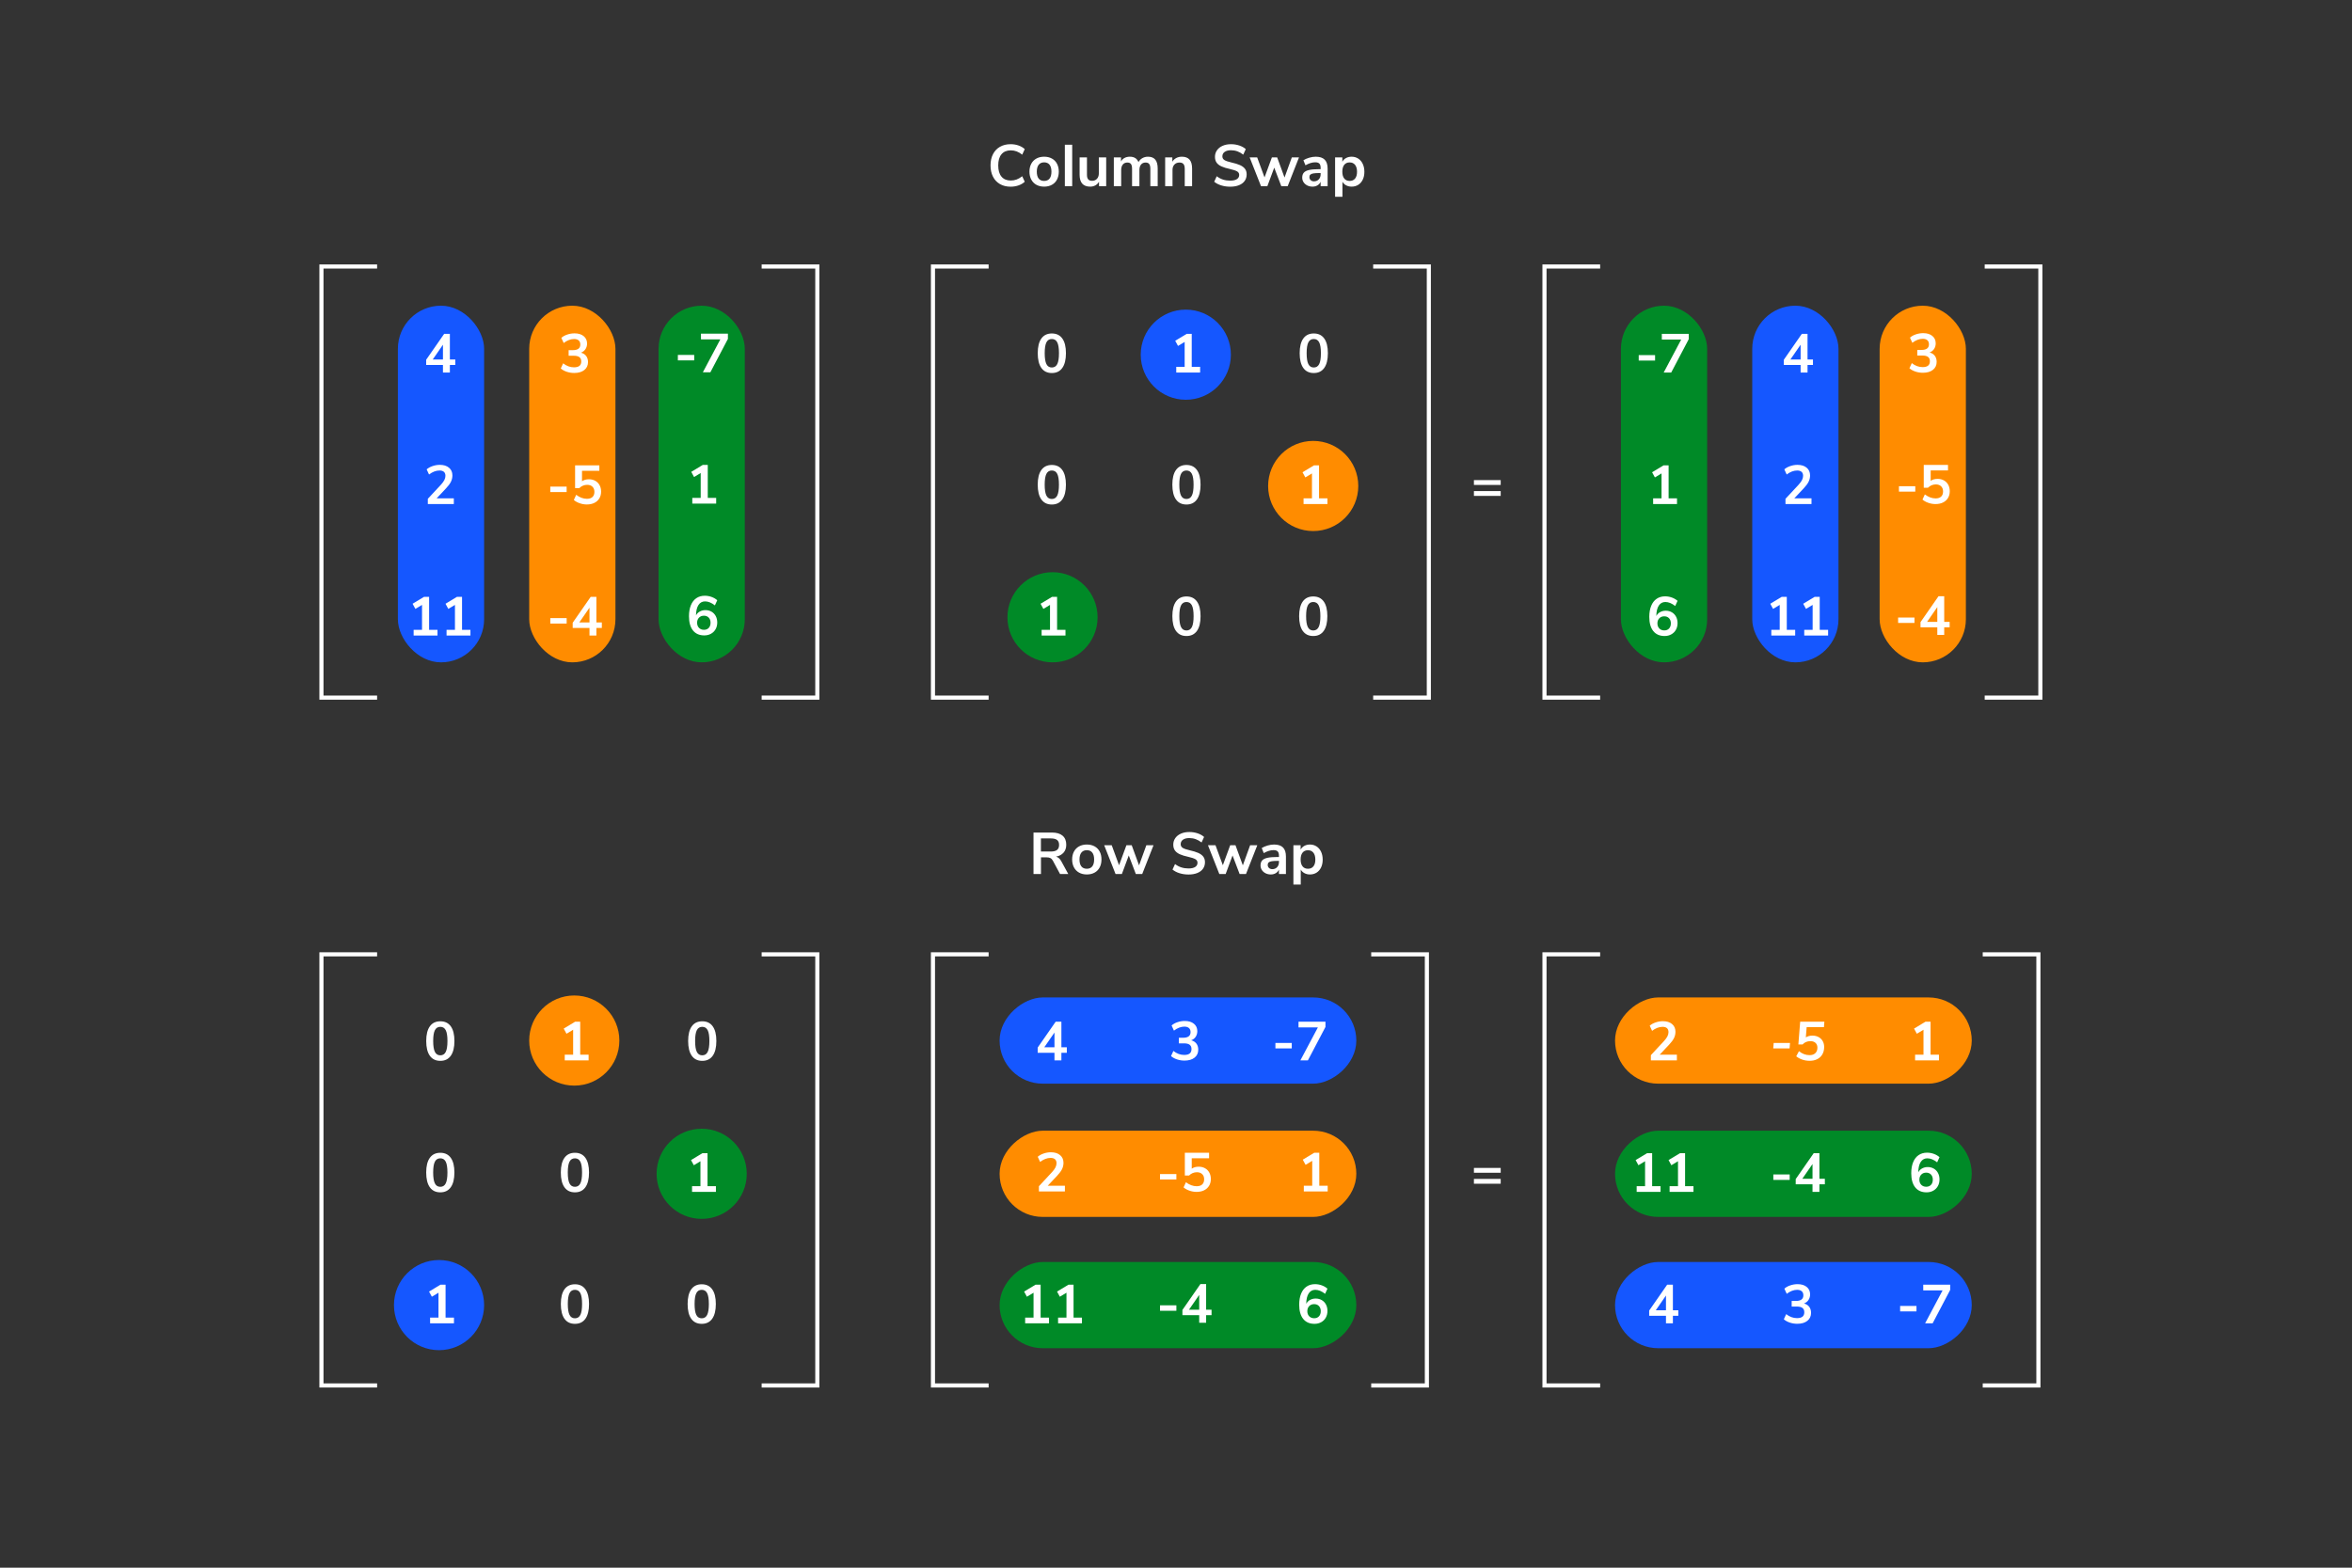 <?xml version="1.0" encoding="UTF-8"?>
<svg width="1200px" height="800px" viewBox="0 0 1200 800" version="1.1" xmlns="http://www.w3.org/2000/svg" xmlns:xlink="http://www.w3.org/1999/xlink">
    <rect x="0" y="0" width="1200" height="800" fill="#333333" stroke="none"/>
    <title>Permutations </title>
    <g id="Permutations-" stroke="none" stroke-width="1" fill="none" fill-rule="evenodd">
        <rect id="Rectangle" fill="#1557FF" x="203" y="156" width="44" height="182" rx="22"></rect>
        <rect id="Rectangle-Copy-3" fill="#008A27" x="827" y="156" width="44" height="182" rx="22"></rect>
        <rect id="Rectangle-Copy" fill="#FF8C00" x="270" y="156" width="44" height="182" rx="22"></rect>
        <rect id="Rectangle-Copy-4" fill="#1557FF" x="894" y="156" width="44" height="182" rx="22"></rect>
        <circle id="Oval" fill="#1557FF" cx="605" cy="181" r="23"></circle>
        <circle id="Oval-Copy-3" fill="#1557FF" cx="224" cy="666" r="23"></circle>
        <circle id="Oval-Copy" fill="#008A27" cx="537" cy="315" r="23"></circle>
        <circle id="Oval-Copy-4" fill="#FF8C00" cx="293" cy="531" r="23"></circle>
        <circle id="Oval-Copy-5" fill="#008A27" cx="358" cy="599" r="23"></circle>
        <rect id="Rectangle-Copy-2" fill="#008A27" transform="translate(601, 666) rotate(-90) translate(-601, -666) " x="579" y="575" width="44" height="182" rx="22"></rect>
        <rect id="Rectangle-Copy-8" fill="#1557FF" transform="translate(915, 666) rotate(-90) translate(-915, -666) " x="893" y="575" width="44" height="182" rx="22"></rect>
        <rect id="Rectangle-Copy-9" fill="#008A27" transform="translate(915, 599) rotate(-90) translate(-915, -599) " x="893" y="508" width="44" height="182" rx="22"></rect>
        <rect id="Rectangle-Copy-10" fill="#FF8C00" transform="translate(915, 531) rotate(-90) translate(-915, -531) " x="893" y="440" width="44" height="182" rx="22"></rect>
        <rect id="Rectangle-Copy-6" fill="#FF8C00" transform="translate(601, 599) rotate(-90) translate(-601, -599) " x="579" y="508" width="44" height="182" rx="22"></rect>
        <rect id="Rectangle-Copy-7" fill="#1557FF" transform="translate(601, 531) rotate(-90) translate(-601, -531) " x="579" y="440" width="44" height="182" rx="22"></rect>
        <path d="M659.065,535.003 L659.065,532.231 L650.721,532.231 L650.721,535.003 L659.065,535.003 Z M667.297,541.107 L676.257,524.055 L676.257,521.367 L662.509,521.367 L662.509,524.279 L672.393,524.279 L663.461,541.107 L667.297,541.107 Z" id="-7" fill="#FFFFFF" fill-rule="nonzero"></path>
        <circle id="Oval-Copy-2" fill="#FF8C00" cx="670" cy="248" r="23"></circle>
        <rect id="Rectangle-Copy-2" fill="#008A27" x="336" y="156" width="44" height="182" rx="22"></rect>
        <rect id="Rectangle-Copy-5" fill="#FF8C00" x="959" y="156" width="44" height="182" rx="22"></rect>
        <g id="Group" transform="translate(476, 136)">
            <path d="M60.654,54.359 C62.987,54.359 64.77,53.491 66.002,51.755 C67.234,50.019 67.85,47.508 67.85,44.223 C67.85,40.956 67.234,38.464 66.002,36.747 C64.77,35.029 62.987,34.171 60.654,34.171 C58.32,34.171 56.538,35.029 55.306,36.747 C54.074,38.464 53.458,40.956 53.458,44.223 C53.458,47.527 54.074,50.042 55.306,51.769 C56.538,53.495 58.32,54.359 60.654,54.359 Z M60.654,51.531 C59.384,51.531 58.46,50.947 57.882,49.781 C57.303,48.614 57.014,46.761 57.014,44.223 C57.014,41.703 57.303,39.869 57.882,38.721 C58.46,37.573 59.384,36.999 60.654,36.999 C61.923,36.999 62.847,37.573 63.426,38.721 C64.004,39.869 64.294,41.703 64.294,44.223 C64.294,46.761 64.004,48.614 63.426,49.781 C62.847,50.947 61.923,51.531 60.654,51.531 Z" id="0" fill="#FFFFFF" fill-rule="nonzero"></path>
            <path d="M60.644,121.46 C62.977,121.46 64.76,120.592 65.992,118.856 C67.224,117.12 67.84,114.609 67.84,111.324 C67.84,108.057 67.224,105.565 65.992,103.848 C64.76,102.13 62.977,101.272 60.644,101.272 C58.311,101.272 56.528,102.13 55.296,103.848 C54.064,105.565 53.448,108.057 53.448,111.324 C53.448,114.628 54.064,117.143 55.296,118.87 C56.528,120.596 58.311,121.46 60.644,121.46 Z M60.644,118.632 C59.375,118.632 58.451,118.048 57.872,116.882 C57.293,115.715 57.004,113.862 57.004,111.324 C57.004,108.804 57.293,106.97 57.872,105.822 C58.451,104.674 59.375,104.1 60.644,104.1 C61.913,104.1 62.837,104.674 63.416,105.822 C63.995,106.97 64.284,108.804 64.284,111.324 C64.284,113.862 63.995,115.715 63.416,116.882 C62.837,118.048 61.913,118.632 60.644,118.632 Z" id="0" fill="#FFFFFF" fill-rule="nonzero"></path>
            <polygon id="1" fill="#FFFFFF" fill-rule="nonzero" points="67.616 188.309 67.616 185.397 63.332 185.397 63.332 168.569 60.756 168.569 54.904 172.097 56.332 174.729 59.72 172.685 59.72 185.397 55.436 185.397 55.436 188.309"></polygon>
            <polygon id="1" fill="#FFFFFF" fill-rule="nonzero" points="136.311 54.107 136.311 51.195 132.027 51.195 132.027 34.367 129.451 34.367 123.599 37.895 125.027 40.527 128.415 38.483 128.415 51.195 124.131 51.195 124.131 54.107"></polygon>
            <path d="M129.33,121.46 C131.663,121.46 133.446,120.592 134.678,118.856 C135.91,117.12 136.526,114.609 136.526,111.324 C136.526,108.057 135.91,105.565 134.678,103.848 C133.446,102.13 131.663,101.272 129.33,101.272 C126.996,101.272 125.214,102.13 123.982,103.848 C122.75,105.565 122.134,108.057 122.134,111.324 C122.134,114.628 122.75,117.143 123.982,118.87 C125.214,120.596 126.996,121.46 129.33,121.46 Z M129.33,118.632 C128.06,118.632 127.136,118.048 126.558,116.882 C125.979,115.715 125.69,113.862 125.69,111.324 C125.69,108.804 125.979,106.97 126.558,105.822 C127.136,104.674 128.06,104.1 129.33,104.1 C130.599,104.1 131.523,104.674 132.102,105.822 C132.68,106.97 132.97,108.804 132.97,111.324 C132.97,113.862 132.68,115.715 132.102,116.882 C131.523,118.048 130.599,118.632 129.33,118.632 Z" id="0" fill="#FFFFFF" fill-rule="nonzero"></path>
            <path d="M129.339,188.561 C131.673,188.561 133.455,187.693 134.687,185.957 C135.919,184.221 136.535,181.71 136.535,178.425 C136.535,175.158 135.919,172.666 134.687,170.949 C133.455,169.231 131.673,168.373 129.339,168.373 C127.006,168.373 125.223,169.231 123.991,170.949 C122.759,172.666 122.143,175.158 122.143,178.425 C122.143,181.729 122.759,184.244 123.991,185.971 C125.223,187.697 127.006,188.561 129.339,188.561 Z M129.339,185.733 C128.07,185.733 127.146,185.149 126.567,183.983 C125.989,182.816 125.699,180.963 125.699,178.425 C125.699,175.905 125.989,174.071 126.567,172.923 C127.146,171.775 128.07,171.201 129.339,171.201 C130.609,171.201 131.533,171.775 132.111,172.923 C132.69,174.071 132.979,175.905 132.979,178.425 C132.979,180.963 132.69,182.816 132.111,183.983 C131.533,185.149 130.609,185.733 129.339,185.733 Z" id="0" fill="#FFFFFF" fill-rule="nonzero"></path>
            <path d="M194.293,54.359 C196.626,54.359 198.409,53.491 199.641,51.755 C200.873,50.019 201.489,47.508 201.489,44.223 C201.489,40.956 200.873,38.464 199.641,36.747 C198.409,35.029 196.626,34.171 194.293,34.171 C191.96,34.171 190.177,35.029 188.945,36.747 C187.713,38.464 187.097,40.956 187.097,44.223 C187.097,47.527 187.713,50.042 188.945,51.769 C190.177,53.495 191.96,54.359 194.293,54.359 Z M194.293,51.531 C193.024,51.531 192.1,50.947 191.521,49.781 C190.942,48.614 190.653,46.761 190.653,44.223 C190.653,41.703 190.942,39.869 191.521,38.721 C192.1,37.573 193.024,36.999 194.293,36.999 C195.562,36.999 196.486,37.573 197.065,38.721 C197.644,39.869 197.933,41.703 197.933,44.223 C197.933,46.761 197.644,48.614 197.065,49.781 C196.486,50.947 195.562,51.531 194.293,51.531 Z" id="0" fill="#FFFFFF" fill-rule="nonzero"></path>
            <polygon id="1" fill="#FFFFFF" fill-rule="nonzero" points="201.265 121.208 201.265 118.296 196.981 118.296 196.981 101.468 194.405 101.468 188.553 104.996 189.981 107.628 193.369 105.584 193.369 118.296 189.085 118.296 189.085 121.208"></polygon>
            <path d="M194.025,188.561 C196.358,188.561 198.141,187.693 199.373,185.957 C200.605,184.221 201.221,181.71 201.221,178.425 C201.221,175.158 200.605,172.666 199.373,170.949 C198.141,169.231 196.358,168.373 194.025,168.373 C191.692,168.373 189.909,169.231 188.677,170.949 C187.445,172.666 186.829,175.158 186.829,178.425 C186.829,181.729 187.445,184.244 188.677,185.971 C189.909,187.697 191.692,188.561 194.025,188.561 Z M194.025,185.733 C192.756,185.733 191.832,185.149 191.253,183.983 C190.674,182.816 190.385,180.963 190.385,178.425 C190.385,175.905 190.674,174.071 191.253,172.923 C191.832,171.775 192.756,171.201 194.025,171.201 C195.294,171.201 196.218,171.775 196.797,172.923 C197.376,174.071 197.665,175.905 197.665,178.425 C197.665,180.963 197.376,182.816 196.797,183.983 C196.218,185.149 195.294,185.733 194.025,185.733 Z" id="0" fill="#FFFFFF" fill-rule="nonzero"></path>
            <polyline id="Path" stroke="#FFFFFF" stroke-width="2.1" points="28.399 0 0 0 0 220 28.399 220"></polyline>
            <polyline id="Path-Copy" stroke="#FFFFFF" stroke-width="2.1" transform="translate(238.8, 110) rotate(-180) translate(-238.8, -110) " points="253 0 224.601 0 224.601 220 253 220"></polyline>
        </g>
        <g id="Group" transform="translate(476, 487)">
            <path d="M65.526,54.107 L65.526,50.243 L68.298,50.243 L68.298,47.443 L65.526,47.443 L65.526,34.367 L62.614,34.367 L53.43,47.583 L53.43,50.243 L61.998,50.243 L61.998,54.107 L65.526,54.107 Z M61.998,47.443 L56.79,47.443 L61.998,39.911 L61.998,47.443 Z" id="4" fill="#FFFFFF" fill-rule="nonzero"></path>
            <path d="M67.323,121 L67.323,118.088 L58.559,118.088 L63.403,112.936 C64.561,111.704 65.382,110.589 65.867,109.59 C66.353,108.591 66.595,107.523 66.595,106.384 C66.595,104.741 66.017,103.435 64.859,102.464 C63.702,101.493 62.134,101.008 60.155,101.008 C58.923,101.008 57.696,101.218 56.473,101.638 C55.251,102.058 54.247,102.613 53.463,103.304 L53.463,103.304 L54.667,105.936 C56.459,104.573 58.242,103.892 60.015,103.892 C61.005,103.892 61.756,104.121 62.269,104.578 C62.783,105.035 63.039,105.712 63.039,106.608 C63.039,107.317 62.857,108.031 62.493,108.75 C62.129,109.469 61.555,110.257 60.771,111.116 L60.771,111.116 L54.051,118.34 L54.051,121 L67.323,121 Z" id="2" fill="#FFFFFF" fill-rule="nonzero"></path>
            <path d="M59.216,188.309 L59.216,185.397 L54.932,185.397 L54.932,168.569 L52.356,168.569 L46.504,172.097 L47.932,174.729 L51.32,172.685 L51.32,185.397 L47.036,185.397 L47.036,188.309 L59.216,188.309 Z M76.016,188.309 L76.016,185.397 L71.732,185.397 L71.732,168.569 L69.156,168.569 L63.304,172.097 L64.732,174.729 L68.12,172.685 L68.12,185.397 L63.836,185.397 L63.836,188.309 L76.016,188.309 Z" id="11" fill="#FFFFFF" fill-rule="nonzero"></path>
            <path d="M128.325,54.224 C130.491,54.224 132.203,53.725 133.463,52.726 C134.723,51.727 135.353,50.369 135.353,48.652 C135.353,47.42 135.041,46.389 134.415,45.558 C133.79,44.727 132.899,44.163 131.741,43.864 C132.712,43.509 133.473,42.926 134.023,42.114 C134.574,41.302 134.859,40.345 134.877,39.244 C134.877,37.639 134.299,36.365 133.141,35.422 C131.984,34.479 130.435,34.008 128.493,34.008 C127.224,34.008 125.978,34.213 124.755,34.624 C123.533,35.035 122.529,35.595 121.745,36.304 L121.745,36.304 L122.949,38.936 C123.808,38.264 124.69,37.755 125.595,37.41 C126.501,37.065 127.392,36.892 128.269,36.892 C129.277,36.892 130.057,37.135 130.607,37.62 C131.158,38.105 131.433,38.796 131.433,39.692 C131.433,41.615 130.155,42.576 127.597,42.576 L127.597,42.576 L125.469,42.576 L125.469,45.432 L128.073,45.432 C129.38,45.432 130.346,45.67 130.971,46.146 C131.597,46.622 131.909,47.355 131.909,48.344 C131.909,49.352 131.601,50.103 130.985,50.598 C130.369,51.093 129.436,51.34 128.185,51.34 C126.225,51.34 124.387,50.659 122.669,49.296 L122.669,49.296 L121.465,51.928 C122.268,52.637 123.281,53.197 124.503,53.608 C125.726,54.019 127,54.224 128.325,54.224 Z" id="3" fill="#FFFFFF" fill-rule="nonzero"></path>
            <path d="M124.193,114.896 L124.193,112.124 L115.849,112.124 L115.849,114.896 L124.193,114.896 Z M134.497,121.224 C135.972,121.224 137.255,120.953 138.347,120.412 C139.439,119.871 140.284,119.105 140.881,118.116 C141.479,117.127 141.777,115.979 141.777,114.672 C141.777,113.44 141.521,112.348 141.007,111.396 C140.494,110.444 139.766,109.702 138.823,109.17 C137.881,108.638 136.793,108.372 135.561,108.372 C134.161,108.372 132.985,108.708 132.033,109.38 L132.033,109.38 L132.033,104.06 L140.881,104.06 L140.881,101.26 L128.505,101.26 L128.505,112.88 L130.661,112.88 C131.203,112.339 131.814,111.923 132.495,111.634 C133.177,111.345 133.9,111.2 134.665,111.2 C135.804,111.2 136.705,111.522 137.367,112.166 C138.03,112.81 138.361,113.683 138.361,114.784 C138.361,115.923 138.035,116.8 137.381,117.416 C136.728,118.032 135.785,118.34 134.553,118.34 C132.687,118.34 130.857,117.659 129.065,116.296 L129.065,116.296 L127.861,118.928 C128.645,119.619 129.639,120.174 130.843,120.594 C132.047,121.014 133.265,121.224 134.497,121.224 Z" id="-5" fill="#FFFFFF" fill-rule="nonzero"></path>
            <path d="M124.193,181.896 L124.193,179.124 L115.849,179.124 L115.849,181.896 L124.193,181.896 Z M139.369,188 L139.369,184.136 L142.141,184.136 L142.141,181.336 L139.369,181.336 L139.369,168.26 L136.457,168.26 L127.273,181.476 L127.273,184.136 L135.841,184.136 L135.841,188 L139.369,188 Z M135.841,181.336 L130.633,181.336 L135.841,173.804 L135.841,181.336 Z" id="-4" fill="#FFFFFF" fill-rule="nonzero"></path>
            <polygon id="1" fill="#FFFFFF" fill-rule="nonzero" points="201.393 121 201.393 118.088 197.109 118.088 197.109 101.26 194.533 101.26 188.681 104.788 190.109 107.42 193.497 105.376 193.497 118.088 189.213 118.088 189.213 121"></polygon>
            <path d="M194.669,188.561 C195.938,188.561 197.077,188.281 198.085,187.721 C199.093,187.161 199.877,186.381 200.437,185.383 C200.997,184.384 201.277,183.25 201.277,181.981 C201.277,180.749 201.02,179.652 200.507,178.691 C199.994,177.729 199.28,176.983 198.365,176.451 C197.45,175.919 196.414,175.653 195.257,175.653 C194.193,175.653 193.232,175.891 192.373,176.367 C191.514,176.843 190.87,177.501 190.441,178.341 C190.478,176.026 190.898,174.257 191.701,173.035 C192.504,171.812 193.624,171.201 195.061,171.201 C196.666,171.201 198.337,171.882 200.073,173.245 L200.073,173.245 L201.277,170.613 C200.456,169.885 199.485,169.32 198.365,168.919 C197.245,168.517 196.097,168.317 194.921,168.317 C193.26,168.317 191.822,168.732 190.609,169.563 C189.396,170.393 188.467,171.597 187.823,173.175 C187.179,174.752 186.857,176.623 186.857,178.789 C186.857,181.925 187.534,184.337 188.887,186.027 C190.24,187.716 192.168,188.561 194.669,188.561 Z M194.501,185.705 C193.456,185.705 192.611,185.373 191.967,184.711 C191.323,184.048 191.001,183.175 191.001,182.093 C191.001,181.029 191.323,180.165 191.967,179.503 C192.611,178.84 193.446,178.509 194.473,178.509 C195.5,178.509 196.321,178.835 196.937,179.489 C197.553,180.142 197.861,181.01 197.861,182.093 C197.861,183.194 197.558,184.071 196.951,184.725 C196.344,185.378 195.528,185.705 194.501,185.705 Z" id="6" fill="#FFFFFF" fill-rule="nonzero"></path>
            <polyline id="Path" stroke="#FFFFFF" stroke-width="2.1" points="28.399 0 0 0 0 220 28.399 220"></polyline>
            <polyline id="Path-Copy" stroke="#FFFFFF" stroke-width="2.1" transform="translate(237.8, 110) rotate(-180) translate(-237.8, -110) " points="252 0 223.601 0 223.601 220 252 220"></polyline>
        </g>
        <g id="Group-2-Copy-7" transform="translate(164, 136)">
            <g id="Group" transform="translate(0, 0)">
                <path d="M65.526,54.107 L65.526,50.243 L68.298,50.243 L68.298,47.443 L65.526,47.443 L65.526,34.367 L62.614,34.367 L53.43,47.583 L53.43,50.243 L61.998,50.243 L61.998,54.107 L65.526,54.107 Z M61.998,47.443 L56.79,47.443 L61.998,39.911 L61.998,47.443 Z" id="4" fill="#FFFFFF" fill-rule="nonzero"></path>
                <path d="M67.546,121.208 L67.546,118.296 L58.782,118.296 L63.626,113.144 C64.783,111.912 65.605,110.796 66.09,109.798 C66.575,108.799 66.818,107.73 66.818,106.592 C66.818,104.949 66.239,103.642 65.082,102.672 C63.925,101.701 62.357,101.216 60.378,101.216 C59.146,101.216 57.919,101.426 56.696,101.846 C55.473,102.266 54.47,102.821 53.686,103.512 L53.686,103.512 L54.89,106.144 C56.682,104.781 58.465,104.1 60.238,104.1 C61.227,104.1 61.979,104.328 62.492,104.786 C63.005,105.243 63.262,105.92 63.262,106.816 C63.262,107.525 63.08,108.239 62.716,108.958 C62.352,109.676 61.778,110.465 60.994,111.324 L60.994,111.324 L54.274,118.548 L54.274,121.208 L67.546,121.208 Z" id="2" fill="#FFFFFF" fill-rule="nonzero"></path>
                <path d="M59.216,188.309 L59.216,185.397 L54.932,185.397 L54.932,168.569 L52.356,168.569 L46.504,172.097 L47.932,174.729 L51.32,172.685 L51.32,185.397 L47.036,185.397 L47.036,188.309 L59.216,188.309 Z M76.016,188.309 L76.016,185.397 L71.732,185.397 L71.732,168.569 L69.156,168.569 L63.304,172.097 L64.732,174.729 L68.12,172.685 L68.12,185.397 L63.836,185.397 L63.836,188.309 L76.016,188.309 Z" id="11" fill="#FFFFFF" fill-rule="nonzero"></path>
                <path d="M128.975,54.331 C131.141,54.331 132.853,53.831 134.113,52.833 C135.373,51.834 136.003,50.476 136.003,48.759 C136.003,47.527 135.691,46.495 135.065,45.665 C134.44,44.834 133.549,44.269 132.391,43.971 C133.362,43.616 134.123,43.033 134.673,42.221 C135.224,41.409 135.509,40.452 135.527,39.351 C135.527,37.745 134.949,36.471 133.791,35.529 C132.634,34.586 131.085,34.115 129.143,34.115 C127.874,34.115 126.628,34.32 125.405,34.731 C124.183,35.141 123.179,35.701 122.395,36.411 L122.395,36.411 L123.599,39.043 C124.458,38.371 125.34,37.862 126.245,37.517 C127.151,37.171 128.042,36.999 128.919,36.999 C129.927,36.999 130.707,37.241 131.257,37.727 C131.808,38.212 132.083,38.903 132.083,39.799 C132.083,41.721 130.805,42.683 128.247,42.683 L128.247,42.683 L126.119,42.683 L126.119,45.539 L128.723,45.539 C130.03,45.539 130.996,45.777 131.621,46.253 C132.247,46.729 132.559,47.461 132.559,48.451 C132.559,49.459 132.251,50.21 131.635,50.705 C131.019,51.199 130.086,51.447 128.835,51.447 C126.875,51.447 125.037,50.765 123.319,49.403 L123.319,49.403 L122.115,52.035 C122.918,52.744 123.931,53.304 125.153,53.715 C126.376,54.125 127.65,54.331 128.975,54.331 Z" id="3" fill="#FFFFFF" fill-rule="nonzero"></path>
                <path d="M125.102,115.104 L125.102,112.332 L116.758,112.332 L116.758,115.104 L125.102,115.104 Z M135.406,121.432 C136.88,121.432 138.164,121.161 139.256,120.62 C140.348,120.078 141.192,119.313 141.79,118.324 C142.387,117.334 142.686,116.186 142.686,114.88 C142.686,113.648 142.429,112.556 141.916,111.604 C141.402,110.652 140.674,109.91 139.732,109.378 C138.789,108.846 137.702,108.58 136.47,108.58 C135.07,108.58 133.894,108.916 132.942,109.588 L132.942,109.588 L132.942,104.268 L141.79,104.268 L141.79,101.468 L129.414,101.468 L129.414,113.088 L131.57,113.088 C132.111,112.546 132.722,112.131 133.404,111.842 C134.085,111.552 134.808,111.408 135.574,111.408 C136.712,111.408 137.613,111.73 138.276,112.374 C138.938,113.018 139.27,113.89 139.27,114.992 C139.27,116.13 138.943,117.008 138.29,117.624 C137.636,118.24 136.694,118.548 135.462,118.548 C133.595,118.548 131.766,117.866 129.974,116.504 L129.974,116.504 L128.77,119.136 C129.554,119.826 130.548,120.382 131.752,120.802 C132.956,121.222 134.174,121.432 135.406,121.432 Z" id="-5" fill="#FFFFFF" fill-rule="nonzero"></path>
                <path d="M125.111,182.205 L125.111,179.433 L116.767,179.433 L116.767,182.205 L125.111,182.205 Z M140.287,188.309 L140.287,184.445 L143.059,184.445 L143.059,181.645 L140.287,181.645 L140.287,168.569 L137.375,168.569 L128.191,181.785 L128.191,184.445 L136.759,184.445 L136.759,188.309 L140.287,188.309 Z M136.759,181.645 L131.551,181.645 L136.759,174.113 L136.759,181.645 Z" id="-4" fill="#FFFFFF" fill-rule="nonzero"></path>
                <path d="M190.193,47.896 L190.193,45.124 L181.849,45.124 L181.849,47.896 L190.193,47.896 Z M198.425,54 L207.385,36.948 L207.385,34.26 L193.637,34.26 L193.637,37.172 L203.521,37.172 L194.589,54 L198.425,54 Z" id="-7" fill="#FFFFFF" fill-rule="nonzero"></path>
                <polygon id="1" fill="#FFFFFF" fill-rule="nonzero" points="201.393 121 201.393 118.088 197.109 118.088 197.109 101.26 194.533 101.26 188.681 104.788 190.109 107.42 193.497 105.376 193.497 118.088 189.213 118.088 189.213 121"></polygon>
                <path d="M195.333,188.252 C196.603,188.252 197.741,187.972 198.749,187.412 C199.757,186.852 200.541,186.073 201.101,185.074 C201.661,184.075 201.941,182.941 201.941,181.672 C201.941,180.44 201.685,179.343 201.171,178.382 C200.658,177.421 199.944,176.674 199.029,176.142 C198.115,175.61 197.079,175.344 195.921,175.344 C194.857,175.344 193.896,175.582 193.037,176.058 C192.179,176.534 191.535,177.192 191.105,178.032 C191.143,175.717 191.563,173.949 192.365,172.726 C193.168,171.503 194.288,170.892 195.725,170.892 C197.331,170.892 199.001,171.573 200.737,172.936 L200.737,172.936 L201.941,170.304 C201.12,169.576 200.149,169.011 199.029,168.61 C197.909,168.209 196.761,168.008 195.585,168.008 C193.924,168.008 192.487,168.423 191.273,169.254 C190.06,170.085 189.131,171.289 188.487,172.866 C187.843,174.443 187.521,176.315 187.521,178.48 C187.521,181.616 188.198,184.029 189.551,185.718 C190.905,187.407 192.832,188.252 195.333,188.252 Z M195.165,185.396 C194.12,185.396 193.275,185.065 192.631,184.402 C191.987,183.739 191.665,182.867 191.665,181.784 C191.665,180.72 191.987,179.857 192.631,179.194 C193.275,178.531 194.111,178.2 195.137,178.2 C196.164,178.2 196.985,178.527 197.601,179.18 C198.217,179.833 198.525,180.701 198.525,181.784 C198.525,182.885 198.222,183.763 197.615,184.416 C197.009,185.069 196.192,185.396 195.165,185.396 Z" id="6" fill="#FFFFFF" fill-rule="nonzero"></path>
                <polyline id="Path" stroke="#FFFFFF" stroke-width="2.1" points="28.399 0 0 0 0 220 28.399 220"></polyline>
                <polyline id="Path-Copy" stroke="#FFFFFF" stroke-width="2.1" transform="translate(238.8, 110) rotate(-180) translate(-238.8, -110) " points="253 0 224.601 0 224.601 220 253 220"></polyline>
            </g>
        </g>
        <g id="Group-2-Copy-10" transform="translate(164, 487)">
            <g id="Group" transform="translate(0, 0)">
                <path d="M60.654,54.359 C62.987,54.359 64.77,53.491 66.002,51.755 C67.234,50.019 67.85,47.508 67.85,44.223 C67.85,40.956 67.234,38.464 66.002,36.747 C64.77,35.029 62.987,34.171 60.654,34.171 C58.32,34.171 56.538,35.029 55.306,36.747 C54.074,38.464 53.458,40.956 53.458,44.223 C53.458,47.527 54.074,50.042 55.306,51.769 C56.538,53.495 58.32,54.359 60.654,54.359 Z M60.654,51.531 C59.384,51.531 58.46,50.947 57.882,49.781 C57.303,48.614 57.014,46.761 57.014,44.223 C57.014,41.703 57.303,39.869 57.882,38.721 C58.46,37.573 59.384,36.999 60.654,36.999 C61.923,36.999 62.847,37.573 63.426,38.721 C64.004,39.869 64.294,41.703 64.294,44.223 C64.294,46.761 64.004,48.614 63.426,49.781 C62.847,50.947 61.923,51.531 60.654,51.531 Z" id="0" fill="#FFFFFF" fill-rule="nonzero"></path>
                <path d="M60.644,121.46 C62.977,121.46 64.76,120.592 65.992,118.856 C67.224,117.12 67.84,114.609 67.84,111.324 C67.84,108.057 67.224,105.565 65.992,103.848 C64.76,102.13 62.977,101.272 60.644,101.272 C58.311,101.272 56.528,102.13 55.296,103.848 C54.064,105.565 53.448,108.057 53.448,111.324 C53.448,114.628 54.064,117.143 55.296,118.87 C56.528,120.596 58.311,121.46 60.644,121.46 Z M60.644,118.632 C59.375,118.632 58.451,118.048 57.872,116.882 C57.293,115.715 57.004,113.862 57.004,111.324 C57.004,108.804 57.293,106.97 57.872,105.822 C58.451,104.674 59.375,104.1 60.644,104.1 C61.913,104.1 62.837,104.674 63.416,105.822 C63.995,106.97 64.284,108.804 64.284,111.324 C64.284,113.862 63.995,115.715 63.416,116.882 C62.837,118.048 61.913,118.632 60.644,118.632 Z" id="0" fill="#FFFFFF" fill-rule="nonzero"></path>
                <polygon id="1" fill="#FFFFFF" fill-rule="nonzero" points="67.616 188.309 67.616 185.397 63.332 185.397 63.332 168.569 60.756 168.569 54.904 172.097 56.332 174.729 59.72 172.685 59.72 185.397 55.436 185.397 55.436 188.309"></polygon>
                <polygon id="1" fill="#FFFFFF" fill-rule="nonzero" points="136.311 54.107 136.311 51.195 132.027 51.195 132.027 34.367 129.451 34.367 123.599 37.895 125.027 40.527 128.415 38.483 128.415 51.195 124.131 51.195 124.131 54.107"></polygon>
                <path d="M129.33,121.46 C131.663,121.46 133.446,120.592 134.678,118.856 C135.91,117.12 136.526,114.609 136.526,111.324 C136.526,108.057 135.91,105.565 134.678,103.848 C133.446,102.13 131.663,101.272 129.33,101.272 C126.996,101.272 125.214,102.13 123.982,103.848 C122.75,105.565 122.134,108.057 122.134,111.324 C122.134,114.628 122.75,117.143 123.982,118.87 C125.214,120.596 126.996,121.46 129.33,121.46 Z M129.33,118.632 C128.06,118.632 127.136,118.048 126.558,116.882 C125.979,115.715 125.69,113.862 125.69,111.324 C125.69,108.804 125.979,106.97 126.558,105.822 C127.136,104.674 128.06,104.1 129.33,104.1 C130.599,104.1 131.523,104.674 132.102,105.822 C132.68,106.97 132.97,108.804 132.97,111.324 C132.97,113.862 132.68,115.715 132.102,116.882 C131.523,118.048 130.599,118.632 129.33,118.632 Z" id="0" fill="#FFFFFF" fill-rule="nonzero"></path>
                <path d="M129.339,188.561 C131.673,188.561 133.455,187.693 134.687,185.957 C135.919,184.221 136.535,181.71 136.535,178.425 C136.535,175.158 135.919,172.666 134.687,170.949 C133.455,169.231 131.673,168.373 129.339,168.373 C127.006,168.373 125.223,169.231 123.991,170.949 C122.759,172.666 122.143,175.158 122.143,178.425 C122.143,181.729 122.759,184.244 123.991,185.971 C125.223,187.697 127.006,188.561 129.339,188.561 Z M129.339,185.733 C128.07,185.733 127.146,185.149 126.567,183.983 C125.989,182.816 125.699,180.963 125.699,178.425 C125.699,175.905 125.989,174.071 126.567,172.923 C127.146,171.775 128.07,171.201 129.339,171.201 C130.609,171.201 131.533,171.775 132.111,172.923 C132.69,174.071 132.979,175.905 132.979,178.425 C132.979,180.963 132.69,182.816 132.111,183.983 C131.533,185.149 130.609,185.733 129.339,185.733 Z" id="0" fill="#FFFFFF" fill-rule="nonzero"></path>
                <path d="M194.293,54.359 C196.626,54.359 198.409,53.491 199.641,51.755 C200.873,50.019 201.489,47.508 201.489,44.223 C201.489,40.956 200.873,38.464 199.641,36.747 C198.409,35.029 196.626,34.171 194.293,34.171 C191.96,34.171 190.177,35.029 188.945,36.747 C187.713,38.464 187.097,40.956 187.097,44.223 C187.097,47.527 187.713,50.042 188.945,51.769 C190.177,53.495 191.96,54.359 194.293,54.359 Z M194.293,51.531 C193.024,51.531 192.1,50.947 191.521,49.781 C190.942,48.614 190.653,46.761 190.653,44.223 C190.653,41.703 190.942,39.869 191.521,38.721 C192.1,37.573 193.024,36.999 194.293,36.999 C195.562,36.999 196.486,37.573 197.065,38.721 C197.644,39.869 197.933,41.703 197.933,44.223 C197.933,46.761 197.644,48.614 197.065,49.781 C196.486,50.947 195.562,51.531 194.293,51.531 Z" id="0" fill="#FFFFFF" fill-rule="nonzero"></path>
                <polygon id="1" fill="#FFFFFF" fill-rule="nonzero" points="201.265 121.208 201.265 118.296 196.981 118.296 196.981 101.468 194.405 101.468 188.553 104.996 189.981 107.628 193.369 105.584 193.369 118.296 189.085 118.296 189.085 121.208"></polygon>
                <path d="M194.025,188.561 C196.358,188.561 198.141,187.693 199.373,185.957 C200.605,184.221 201.221,181.71 201.221,178.425 C201.221,175.158 200.605,172.666 199.373,170.949 C198.141,169.231 196.358,168.373 194.025,168.373 C191.692,168.373 189.909,169.231 188.677,170.949 C187.445,172.666 186.829,175.158 186.829,178.425 C186.829,181.729 187.445,184.244 188.677,185.971 C189.909,187.697 191.692,188.561 194.025,188.561 Z M194.025,185.733 C192.756,185.733 191.832,185.149 191.253,183.983 C190.674,182.816 190.385,180.963 190.385,178.425 C190.385,175.905 190.674,174.071 191.253,172.923 C191.832,171.775 192.756,171.201 194.025,171.201 C195.294,171.201 196.218,171.775 196.797,172.923 C197.376,174.071 197.665,175.905 197.665,178.425 C197.665,180.963 197.376,182.816 196.797,183.983 C196.218,185.149 195.294,185.733 194.025,185.733 Z" id="0" fill="#FFFFFF" fill-rule="nonzero"></path>
                <polyline id="Path" stroke="#FFFFFF" stroke-width="2.1" points="28.399 0 0 0 0 220 28.399 220"></polyline>
                <polyline id="Path-Copy" stroke="#FFFFFF" stroke-width="2.1" transform="translate(238.8, 110) rotate(-180) translate(-238.8, -110) " points="253 0 224.601 0 224.601 220 253 220"></polyline>
            </g>
        </g>
        <g id="Group" transform="translate(788, 136)">
            <path d="M56.426,48.003 L56.426,45.231 L48.082,45.231 L48.082,48.003 L56.426,48.003 Z M64.658,54.107 L73.618,37.055 L73.618,34.367 L59.87,34.367 L59.87,37.279 L69.754,37.279 L60.822,54.107 L64.658,54.107 Z" id="-7" fill="#FFFFFF" fill-rule="nonzero"></path>
            <polygon id="1" fill="#FFFFFF" fill-rule="nonzero" points="67.616 121.208 67.616 118.296 63.332 118.296 63.332 101.468 60.756 101.468 54.904 104.996 56.332 107.628 59.72 105.584 59.72 118.296 55.436 118.296 55.436 121.208"></polygon>
            <path d="M61.288,188.561 C62.557,188.561 63.696,188.281 64.704,187.721 C65.712,187.161 66.496,186.381 67.056,185.383 C67.616,184.384 67.896,183.25 67.896,181.981 C67.896,180.749 67.639,179.652 67.126,178.691 C66.613,177.729 65.899,176.983 64.984,176.451 C64.069,175.919 63.033,175.653 61.876,175.653 C60.812,175.653 59.851,175.891 58.992,176.367 C58.133,176.843 57.489,177.501 57.06,178.341 C57.097,176.026 57.517,174.257 58.32,173.035 C59.123,171.812 60.243,171.201 61.68,171.201 C63.285,171.201 64.956,171.882 66.692,173.245 L66.692,173.245 L67.896,170.613 C67.075,169.885 66.104,169.32 64.984,168.919 C63.864,168.517 62.716,168.317 61.54,168.317 C59.879,168.317 58.441,168.732 57.228,169.563 C56.015,170.393 55.086,171.597 54.442,173.175 C53.798,174.752 53.476,176.623 53.476,178.789 C53.476,181.925 54.153,184.337 55.506,186.027 C56.859,187.716 58.787,188.561 61.288,188.561 Z M61.12,185.705 C60.075,185.705 59.23,185.373 58.586,184.711 C57.942,184.048 57.62,183.175 57.62,182.093 C57.62,181.029 57.942,180.165 58.586,179.503 C59.23,178.84 60.065,178.509 61.092,178.509 C62.119,178.509 62.94,178.835 63.556,179.489 C64.172,180.142 64.48,181.01 64.48,182.093 C64.48,183.194 64.177,184.071 63.57,184.725 C62.963,185.378 62.147,185.705 61.12,185.705 Z" id="6" fill="#FFFFFF" fill-rule="nonzero"></path>
            <path d="M134.211,54.107 L134.211,50.243 L136.983,50.243 L136.983,47.443 L134.211,47.443 L134.211,34.367 L131.299,34.367 L122.115,47.583 L122.115,50.243 L130.683,50.243 L130.683,54.107 L134.211,54.107 Z M130.683,47.443 L125.475,47.443 L130.683,39.911 L130.683,47.443 Z" id="4" fill="#FFFFFF" fill-rule="nonzero"></path>
            <path d="M136.232,121.208 L136.232,118.296 L127.468,118.296 L132.312,113.144 C133.469,111.912 134.29,110.796 134.776,109.798 C135.261,108.799 135.504,107.73 135.504,106.592 C135.504,104.949 134.925,103.642 133.768,102.672 C132.61,101.701 131.042,101.216 129.064,101.216 C127.832,101.216 126.604,101.426 125.382,101.846 C124.159,102.266 123.156,102.821 122.372,103.512 L122.372,103.512 L123.576,106.144 C125.368,104.781 127.15,104.1 128.924,104.1 C129.913,104.1 130.664,104.328 131.178,104.786 C131.691,105.243 131.948,105.92 131.948,106.816 C131.948,107.525 131.766,108.239 131.402,108.958 C131.038,109.676 130.464,110.465 129.68,111.324 L129.68,111.324 L122.96,118.548 L122.96,121.208 L136.232,121.208 Z" id="2" fill="#FFFFFF" fill-rule="nonzero"></path>
            <path d="M127.911,188.309 L127.911,185.397 L123.627,185.397 L123.627,168.569 L121.051,168.569 L115.199,172.097 L116.627,174.729 L120.015,172.685 L120.015,185.397 L115.731,185.397 L115.731,188.309 L127.911,188.309 Z M144.711,188.309 L144.711,185.397 L140.427,185.397 L140.427,168.569 L137.851,168.569 L131.999,172.097 L133.427,174.729 L136.815,172.685 L136.815,185.397 L132.531,185.397 L132.531,188.309 L144.711,188.309 Z" id="11" fill="#FFFFFF" fill-rule="nonzero"></path>
            <path d="M193.057,54.224 C195.223,54.224 196.935,53.725 198.195,52.726 C199.455,51.727 200.085,50.369 200.085,48.652 C200.085,47.42 199.773,46.389 199.147,45.558 C198.522,44.727 197.631,44.163 196.473,43.864 C197.444,43.509 198.205,42.926 198.755,42.114 C199.306,41.302 199.591,40.345 199.609,39.244 C199.609,37.639 199.031,36.365 197.873,35.422 C196.716,34.479 195.167,34.008 193.225,34.008 C191.956,34.008 190.71,34.213 189.487,34.624 C188.265,35.035 187.261,35.595 186.477,36.304 L186.477,36.304 L187.681,38.936 C188.54,38.264 189.422,37.755 190.327,37.41 C191.233,37.065 192.124,36.892 193.001,36.892 C194.009,36.892 194.789,37.135 195.339,37.62 C195.89,38.105 196.165,38.796 196.165,39.692 C196.165,41.615 194.887,42.576 192.329,42.576 L192.329,42.576 L190.201,42.576 L190.201,45.432 L192.805,45.432 C194.112,45.432 195.078,45.67 195.703,46.146 C196.329,46.622 196.641,47.355 196.641,48.344 C196.641,49.352 196.333,50.103 195.717,50.598 C195.101,51.093 194.168,51.34 192.917,51.34 C190.957,51.34 189.119,50.659 187.401,49.296 L187.401,49.296 L186.197,51.928 C187,52.637 188.013,53.197 189.235,53.608 C190.458,54.019 191.732,54.224 193.057,54.224 Z" id="3" fill="#FFFFFF" fill-rule="nonzero"></path>
            <path d="M189.193,114.896 L189.193,112.124 L180.849,112.124 L180.849,114.896 L189.193,114.896 Z M199.497,121.224 C200.972,121.224 202.255,120.953 203.347,120.412 C204.439,119.871 205.284,119.105 205.881,118.116 C206.479,117.127 206.777,115.979 206.777,114.672 C206.777,113.44 206.521,112.348 206.007,111.396 C205.494,110.444 204.766,109.702 203.823,109.17 C202.881,108.638 201.793,108.372 200.561,108.372 C199.161,108.372 197.985,108.708 197.033,109.38 L197.033,109.38 L197.033,104.06 L205.881,104.06 L205.881,101.26 L193.505,101.26 L193.505,112.88 L195.661,112.88 C196.203,112.339 196.814,111.923 197.495,111.634 C198.177,111.345 198.9,111.2 199.665,111.2 C200.804,111.2 201.705,111.522 202.367,112.166 C203.03,112.81 203.361,113.683 203.361,114.784 C203.361,115.923 203.035,116.8 202.381,117.416 C201.728,118.032 200.785,118.34 199.553,118.34 C197.687,118.34 195.857,117.659 194.065,116.296 L194.065,116.296 L192.861,118.928 C193.645,119.619 194.639,120.174 195.843,120.594 C197.047,121.014 198.265,121.224 199.497,121.224 Z" id="-5" fill="#FFFFFF" fill-rule="nonzero"></path>
            <path d="M188.772,181.896 L188.772,179.124 L180.428,179.124 L180.428,181.896 L188.772,181.896 Z M203.948,188 L203.948,184.136 L206.72,184.136 L206.72,181.336 L203.948,181.336 L203.948,168.26 L201.036,168.26 L191.852,181.476 L191.852,184.136 L200.42,184.136 L200.42,188 L203.948,188 Z M200.42,181.336 L195.212,181.336 L200.42,173.804 L200.42,181.336 Z" id="-4" fill="#FFFFFF" fill-rule="nonzero"></path>
            <polyline id="Path" stroke="#FFFFFF" stroke-width="2.1" points="28.399 0 0 0 0 220 28.399 220"></polyline>
            <polyline id="Path-Copy" stroke="#FFFFFF" stroke-width="2.1" transform="translate(238.8, 110) rotate(-180) translate(-238.8, -110) " points="253 0 224.601 0 224.601 220 253 220"></polyline>
        </g>
        <g id="Group-2-Copy-11" transform="translate(788, 487)">
            <g id="Group" transform="translate(-0, 0)">
                <path d="M67.556,54.107 L67.556,51.195 L58.792,51.195 L63.636,46.043 C64.793,44.811 65.614,43.695 66.1,42.697 C66.585,41.698 66.828,40.629 66.828,39.491 C66.828,37.848 66.249,36.541 65.092,35.571 C63.934,34.6 62.366,34.115 60.388,34.115 C59.156,34.115 57.928,34.325 56.706,34.745 C55.483,35.165 54.48,35.72 53.696,36.411 L53.696,36.411 L54.9,39.043 C56.692,37.68 58.474,36.999 60.248,36.999 C61.237,36.999 61.988,37.227 62.502,37.685 C63.015,38.142 63.272,38.819 63.272,39.715 C63.272,40.424 63.09,41.138 62.726,41.857 C62.362,42.575 61.788,43.364 61.004,44.223 L61.004,44.223 L54.284,51.447 L54.284,54.107 L67.556,54.107 Z" id="2" fill="#FFFFFF" fill-rule="nonzero"></path>
                <path d="M59.216,121.208 L59.216,118.296 L54.932,118.296 L54.932,101.468 L52.356,101.468 L46.504,104.996 L47.932,107.628 L51.32,105.584 L51.32,118.296 L47.036,118.296 L47.036,121.208 L59.216,121.208 Z M76.016,121.208 L76.016,118.296 L71.732,118.296 L71.732,101.468 L69.156,101.468 L63.304,104.996 L64.732,107.628 L68.12,105.584 L68.12,118.296 L63.836,118.296 L63.836,121.208 L76.016,121.208 Z" id="11" fill="#FFFFFF" fill-rule="nonzero"></path>
                <path d="M65.516,188.309 L65.516,184.445 L68.288,184.445 L68.288,181.645 L65.516,181.645 L65.516,168.569 L62.604,168.569 L53.42,181.785 L53.42,184.445 L61.988,184.445 L61.988,188.309 L65.516,188.309 Z M61.988,181.645 L56.78,181.645 L61.988,174.113 L61.988,181.645 Z" id="4" fill="#FFFFFF" fill-rule="nonzero"></path>
                <path d="M125.055,48.003 L125.279,45.231 L116.935,45.231 L116.711,48.003 L125.055,48.003 Z M135.303,54.331 C136.778,54.331 138.075,54.046 139.195,53.477 C140.315,52.907 141.179,52.091 141.785,51.027 C142.392,49.963 142.695,48.712 142.695,47.275 C142.695,46.136 142.443,45.128 141.939,44.251 C141.435,43.373 140.731,42.692 139.825,42.207 C138.92,41.721 137.879,41.479 136.703,41.479 C135.453,41.479 134.333,41.777 133.343,42.375 L133.343,42.375 L133.763,37.167 L142.583,37.167 L142.807,34.367 L130.459,34.367 L129.535,45.987 L131.691,45.987 C132.699,44.867 134.034,44.307 135.695,44.307 C136.797,44.307 137.665,44.605 138.299,45.203 C138.934,45.8 139.251,46.612 139.251,47.639 C139.251,48.815 138.897,49.743 138.187,50.425 C137.478,51.106 136.507,51.447 135.275,51.447 C133.297,51.447 131.486,50.765 129.843,49.403 L129.843,49.403 L128.443,52.035 C129.339,52.763 130.375,53.327 131.551,53.729 C132.727,54.13 133.978,54.331 135.303,54.331 Z" id="-5" fill="#FFFFFF" fill-rule="nonzero"></path>
                <path d="M125.102,115.104 L125.102,112.332 L116.758,112.332 L116.758,115.104 L125.102,115.104 Z M140.278,121.208 L140.278,117.344 L143.05,117.344 L143.05,114.544 L140.278,114.544 L140.278,101.468 L137.366,101.468 L128.182,114.684 L128.182,117.344 L136.75,117.344 L136.75,121.208 L140.278,121.208 Z M136.75,114.544 L131.542,114.544 L136.75,107.012 L136.75,114.544 Z" id="-4" fill="#FFFFFF" fill-rule="nonzero"></path>
                <path d="M128.975,188.533 C131.141,188.533 132.853,188.033 134.113,187.035 C135.373,186.036 136.003,184.678 136.003,182.961 C136.003,181.729 135.691,180.697 135.065,179.867 C134.44,179.036 133.549,178.471 132.391,178.173 C133.362,177.818 134.123,177.235 134.673,176.423 C135.224,175.611 135.509,174.654 135.527,173.553 C135.527,171.947 134.949,170.673 133.791,169.731 C132.634,168.788 131.085,168.317 129.143,168.317 C127.874,168.317 126.628,168.522 125.405,168.933 C124.183,169.343 123.179,169.903 122.395,170.613 L122.395,170.613 L123.599,173.245 C124.458,172.573 125.34,172.064 126.245,171.719 C127.151,171.373 128.042,171.201 128.919,171.201 C129.927,171.201 130.707,171.443 131.257,171.929 C131.808,172.414 132.083,173.105 132.083,174.001 C132.083,175.923 130.805,176.885 128.247,176.885 L128.247,176.885 L126.119,176.885 L126.119,179.741 L128.723,179.741 C130.03,179.741 130.996,179.979 131.621,180.455 C132.247,180.931 132.559,181.663 132.559,182.653 C132.559,183.661 132.251,184.412 131.635,184.907 C131.019,185.401 130.086,185.649 128.835,185.649 C126.875,185.649 125.037,184.967 123.319,183.605 L123.319,183.605 L122.115,186.237 C122.918,186.946 123.931,187.506 125.153,187.917 C126.376,188.327 127.65,188.533 128.975,188.533 Z" id="3" fill="#FFFFFF" fill-rule="nonzero"></path>
                <polygon id="1" fill="#FFFFFF" fill-rule="nonzero" points="201.265 54.107 201.265 51.195 196.981 51.195 196.981 34.367 194.405 34.367 188.553 37.895 189.981 40.527 193.369 38.483 193.369 51.195 189.085 51.195 189.085 54.107"></polygon>
                <path d="M194.937,121.46 C196.206,121.46 197.345,121.18 198.353,120.62 C199.361,120.06 200.145,119.28 200.705,118.282 C201.265,117.283 201.545,116.149 201.545,114.88 C201.545,113.648 201.288,112.551 200.775,111.59 C200.262,110.628 199.548,109.882 198.633,109.35 C197.718,108.818 196.682,108.552 195.525,108.552 C194.461,108.552 193.5,108.79 192.641,109.266 C191.782,109.742 191.138,110.4 190.709,111.24 C190.746,108.925 191.166,107.156 191.969,105.934 C192.772,104.711 193.892,104.1 195.329,104.1 C196.934,104.1 198.605,104.781 200.341,106.144 L200.341,106.144 L201.545,103.512 C200.724,102.784 199.753,102.219 198.633,101.818 C197.513,101.416 196.365,101.216 195.189,101.216 C193.528,101.216 192.09,101.631 190.877,102.462 C189.664,103.292 188.735,104.496 188.091,106.074 C187.447,107.651 187.125,109.522 187.125,111.688 C187.125,114.824 187.802,117.236 189.155,118.926 C190.508,120.615 192.436,121.46 194.937,121.46 Z M194.769,118.604 C193.724,118.604 192.879,118.272 192.235,117.61 C191.591,116.947 191.269,116.074 191.269,114.992 C191.269,113.928 191.591,113.064 192.235,112.402 C192.879,111.739 193.714,111.408 194.741,111.408 C195.768,111.408 196.589,111.734 197.205,112.388 C197.821,113.041 198.129,113.909 198.129,114.992 C198.129,116.093 197.826,116.97 197.219,117.624 C196.612,118.277 195.796,118.604 194.769,118.604 Z" id="6" fill="#FFFFFF" fill-rule="nonzero"></path>
                <path d="M189.797,182.205 L189.797,179.433 L181.453,179.433 L181.453,182.205 L189.797,182.205 Z M198.029,188.309 L206.989,171.257 L206.989,168.569 L193.241,168.569 L193.241,171.481 L203.125,171.481 L194.193,188.309 L198.029,188.309 Z" id="-7" fill="#FFFFFF" fill-rule="nonzero"></path>
                <polyline id="Path" stroke="#FFFFFF" stroke-width="2.1" points="28.399 0 0 0 0 220 28.399 220"></polyline>
                <polyline id="Path-Copy" stroke="#FFFFFF" stroke-width="2.1" transform="translate(237.8, 110) rotate(-180) translate(-237.8, -110) " points="252 0 223.601 0 223.601 220 252 220"></polyline>
            </g>
        </g>
        <path d="M515.63,95.27 C517.05,95.27 518.39,95.05 519.65,94.61 C520.91,94.17 521.97,93.55 522.83,92.75 L522.83,92.75 L521.54,89.93 C520.58,90.69 519.63,91.245 518.69,91.595 C517.75,91.945 516.75,92.12 515.69,92.12 C513.65,92.12 512.075,91.46 510.965,90.14 C509.855,88.82 509.3,86.91 509.3,84.41 C509.3,81.93 509.855,80.03 510.965,78.71 C512.075,77.39 513.65,76.73 515.69,76.73 C516.75,76.73 517.75,76.905 518.69,77.255 C519.63,77.605 520.58,78.16 521.54,78.92 L521.54,78.92 L522.83,76.1 C521.97,75.3 520.91,74.68 519.65,74.24 C518.39,73.8 517.05,73.58 515.63,73.58 C513.55,73.58 511.735,74.025 510.185,74.915 C508.635,75.805 507.445,77.065 506.615,78.695 C505.785,80.325 505.37,82.23 505.37,84.41 C505.37,86.59 505.785,88.5 506.615,90.14 C507.445,91.78 508.635,93.045 510.185,93.935 C511.735,94.825 513.55,95.27 515.63,95.27 Z M532.73,95.24 C534.23,95.24 535.545,94.93 536.675,94.31 C537.805,93.69 538.675,92.8 539.285,91.64 C539.895,90.48 540.2,89.13 540.2,87.59 C540.2,86.05 539.895,84.705 539.285,83.555 C538.675,82.405 537.805,81.52 536.675,80.9 C535.545,80.28 534.23,79.97 532.73,79.97 C531.23,79.97 529.915,80.28 528.785,80.9 C527.655,81.52 526.78,82.405 526.16,83.555 C525.54,84.705 525.23,86.05 525.23,87.59 C525.23,89.13 525.54,90.48 526.16,91.64 C526.78,92.8 527.655,93.69 528.785,94.31 C529.915,94.93 531.23,95.24 532.73,95.24 Z M532.7,92.33 C531.5,92.33 530.58,91.93 529.94,91.13 C529.3,90.33 528.98,89.15 528.98,87.59 C528.98,86.05 529.305,84.875 529.955,84.065 C530.605,83.255 531.53,82.85 532.73,82.85 C533.93,82.85 534.85,83.255 535.49,84.065 C536.13,84.875 536.45,86.05 536.45,87.59 C536.45,89.15 536.13,90.33 535.49,91.13 C534.85,91.93 533.92,92.33 532.7,92.33 Z M547.04,95 L547.04,73.85 L543.29,73.85 L543.29,95 L547.04,95 Z M556.22,95.24 C557.2,95.24 558.08,95.025 558.86,94.595 C559.64,94.165 560.26,93.55 560.72,92.75 L560.72,92.75 L560.72,95 L564.38,95 L564.38,80.33 L560.63,80.33 L560.63,88.49 C560.63,89.63 560.315,90.545 559.685,91.235 C559.055,91.925 558.22,92.27 557.18,92.27 C556.28,92.27 555.62,92.02 555.2,91.52 C554.78,91.02 554.57,90.25 554.57,89.21 L554.57,89.21 L554.57,80.33 L550.82,80.33 L550.82,89.18 C550.82,93.22 552.62,95.24 556.22,95.24 Z M572.03,95 L572.03,86.81 C572.03,85.59 572.31,84.64 572.87,83.96 C573.43,83.28 574.2,82.94 575.18,82.94 C576.04,82.94 576.655,83.195 577.025,83.705 C577.395,84.215 577.58,85.03 577.58,86.15 L577.58,86.15 L577.58,95 L581.33,95 L581.33,86.81 C581.33,85.59 581.61,84.64 582.17,83.96 C582.73,83.28 583.51,82.94 584.51,82.94 C585.35,82.94 585.96,83.195 586.34,83.705 C586.72,84.215 586.91,85.03 586.91,86.15 L586.91,86.15 L586.91,95 L590.66,95 L590.66,86 C590.66,83.96 590.25,82.445 589.43,81.455 C588.61,80.465 587.37,79.97 585.71,79.97 C584.65,79.97 583.69,80.215 582.83,80.705 C581.97,81.195 581.31,81.87 580.85,82.73 C580.13,80.89 578.66,79.97 576.44,79.97 C575.44,79.97 574.55,80.175 573.77,80.585 C572.99,80.995 572.38,81.6 571.94,82.4 L571.94,82.4 L571.94,80.33 L568.28,80.33 L568.28,95 L572.03,95 Z M598.22,95 L598.22,86.69 C598.22,85.55 598.545,84.64 599.195,83.96 C599.845,83.28 600.71,82.94 601.79,82.94 C602.71,82.94 603.385,83.2 603.815,83.72 C604.245,84.24 604.46,85.07 604.46,86.21 L604.46,86.21 L604.46,95 L608.21,95 L608.21,86 C608.21,83.98 607.78,82.47 606.92,81.47 C606.06,80.47 604.75,79.97 602.99,79.97 C601.93,79.97 600.98,80.19 600.14,80.63 C599.3,81.07 598.63,81.7 598.13,82.52 L598.13,82.52 L598.13,80.33 L594.47,80.33 L594.47,95 L598.22,95 Z M627.65,95.27 C629.37,95.27 630.865,95.015 632.135,94.505 C633.405,93.995 634.375,93.265 635.045,92.315 C635.715,91.365 636.05,90.26 636.05,89 C636.05,87.84 635.755,86.88 635.165,86.12 C634.575,85.36 633.725,84.735 632.615,84.245 C631.505,83.755 630.06,83.31 628.28,82.91 C626.6,82.53 625.41,82.12 624.71,81.68 C624.01,81.24 623.66,80.61 623.66,79.79 C623.66,78.81 624.055,78.045 624.845,77.495 C625.635,76.945 626.71,76.67 628.07,76.67 C630.35,76.67 632.43,77.42 634.31,78.92 L634.31,78.92 L635.6,76.1 C634.74,75.32 633.64,74.705 632.3,74.255 C630.96,73.805 629.55,73.58 628.07,73.58 C626.45,73.58 625.02,73.855 623.78,74.405 C622.54,74.955 621.58,75.72 620.9,76.7 C620.22,77.68 619.88,78.79 619.88,80.03 C619.88,81.23 620.16,82.22 620.72,83 C621.28,83.78 622.11,84.42 623.21,84.92 C624.31,85.42 625.74,85.86 627.5,86.24 C629.2,86.62 630.415,87.02 631.145,87.44 C631.875,87.86 632.24,88.47 632.24,89.27 C632.24,90.19 631.845,90.905 631.055,91.415 C630.265,91.925 629.14,92.18 627.68,92.18 C626.36,92.18 625.135,92 624.005,91.64 C622.875,91.28 621.8,90.71 620.78,89.93 L620.78,89.93 L619.49,92.75 C620.47,93.55 621.67,94.17 623.09,94.61 C624.51,95.05 626.03,95.27 627.65,95.27 Z M646.61,95 L650.12,85.55 L653.72,95 L656.99,95 L662.75,80.33 L659.09,80.33 L655.37,90.59 L651.62,80.33 L648.92,80.33 L645.17,90.53 L641.42,80.33 L637.58,80.33 L643.37,95 L646.61,95 Z M669.65,95.24 C670.61,95.24 671.455,95.02 672.185,94.58 C672.915,94.14 673.45,93.53 673.79,92.75 L673.79,92.75 L673.79,95 L677.36,95 L677.36,86.09 C677.36,84.01 676.86,82.47 675.86,81.47 C674.86,80.47 673.33,79.97 671.27,79.97 C670.23,79.97 669.13,80.14 667.97,80.48 C666.81,80.82 665.82,81.25 665,81.77 L665,81.77 L666.05,84.35 C666.87,83.87 667.705,83.495 668.555,83.225 C669.405,82.955 670.22,82.82 671,82.82 C672,82.82 672.715,83.04 673.145,83.48 C673.575,83.92 673.79,84.64 673.79,85.64 L673.79,85.64 L673.79,86.33 L673.04,86.33 C670.86,86.33 669.15,86.47 667.91,86.75 C666.67,87.03 665.775,87.48 665.225,88.1 C664.675,88.72 664.4,89.57 664.4,90.65 C664.4,91.51 664.63,92.29 665.09,92.99 C665.55,93.69 666.18,94.24 666.98,94.64 C667.78,95.04 668.67,95.24 669.65,95.24 Z M670.4,92.54 C669.72,92.54 669.16,92.335 668.72,91.925 C668.28,91.515 668.06,90.99 668.06,90.35 C668.06,89.83 668.22,89.42 668.54,89.12 C668.86,88.82 669.39,88.61 670.13,88.49 C670.87,88.37 671.91,88.31 673.25,88.31 L673.25,88.31 L673.79,88.31 L673.79,88.94 C673.79,90 673.475,90.865 672.845,91.535 C672.215,92.205 671.4,92.54 670.4,92.54 Z M684.92,100.4 L684.92,92.75 C685.36,93.53 685.99,94.14 686.81,94.58 C687.63,95.02 688.56,95.24 689.6,95.24 C690.88,95.24 692.01,94.93 692.99,94.31 C693.97,93.69 694.735,92.81 695.285,91.67 C695.835,90.53 696.11,89.2 696.11,87.68 C696.11,86.16 695.835,84.815 695.285,83.645 C694.735,82.475 693.965,81.57 692.975,80.93 C691.985,80.29 690.86,79.97 689.6,79.97 C688.54,79.97 687.595,80.195 686.765,80.645 C685.935,81.095 685.3,81.73 684.86,82.55 L684.86,82.55 L684.86,80.33 L681.17,80.33 L681.17,100.4 L684.92,100.4 Z M688.61,92.33 C687.41,92.33 686.485,91.92 685.835,91.1 C685.185,90.28 684.86,89.12 684.86,87.62 C684.86,86.1 685.185,84.93 685.835,84.11 C686.485,83.29 687.41,82.88 688.61,82.88 C689.79,82.88 690.71,83.3 691.37,84.14 C692.03,84.98 692.36,86.16 692.36,87.68 C692.36,89.16 692.03,90.305 691.37,91.115 C690.71,91.925 689.79,92.33 688.61,92.33 Z" id="ColumnSwap" fill="#FFFFFF" fill-rule="nonzero"></path>
        <path d="M531.11,446 L531.11,437.51 L534.05,437.51 C534.81,437.51 535.44,437.64 535.94,437.9 C536.44,438.16 536.86,438.61 537.2,439.25 L537.2,439.25 L540.83,446 L545.03,446 L541.49,439.52 C540.81,438.24 539.91,437.45 538.79,437.15 C540.45,436.83 541.735,436.145 542.645,435.095 C543.555,434.045 544.01,432.71 544.01,431.09 C544.01,429.07 543.385,427.525 542.135,426.455 C540.885,425.385 539.06,424.85 536.66,424.85 L536.66,424.85 L527.3,424.85 L527.3,446 L531.11,446 Z M536.12,434.54 L531.08,434.54 L531.08,427.85 L536.12,427.85 C537.58,427.85 538.65,428.115 539.33,428.645 C540.01,429.175 540.35,430.02 540.35,431.18 C540.35,432.32 540.01,433.165 539.33,433.715 C538.65,434.265 537.58,434.54 536.12,434.54 L536.12,434.54 Z M554.51,446.24 C556.01,446.24 557.325,445.93 558.455,445.31 C559.585,444.69 560.455,443.8 561.065,442.64 C561.675,441.48 561.98,440.13 561.98,438.59 C561.98,437.05 561.675,435.705 561.065,434.555 C560.455,433.405 559.585,432.52 558.455,431.9 C557.325,431.28 556.01,430.97 554.51,430.97 C553.01,430.97 551.695,431.28 550.565,431.9 C549.435,432.52 548.56,433.405 547.94,434.555 C547.32,435.705 547.01,437.05 547.01,438.59 C547.01,440.13 547.32,441.48 547.94,442.64 C548.56,443.8 549.435,444.69 550.565,445.31 C551.695,445.93 553.01,446.24 554.51,446.24 Z M554.48,443.33 C553.28,443.33 552.36,442.93 551.72,442.13 C551.08,441.33 550.76,440.15 550.76,438.59 C550.76,437.05 551.085,435.875 551.735,435.065 C552.385,434.255 553.31,433.85 554.51,433.85 C555.71,433.85 556.63,434.255 557.27,435.065 C557.91,435.875 558.23,437.05 558.23,438.59 C558.23,440.15 557.91,441.33 557.27,442.13 C556.63,442.93 555.7,443.33 554.48,443.33 Z M572.39,446 L575.9,436.55 L579.5,446 L582.77,446 L588.53,431.33 L584.87,431.33 L581.15,441.59 L577.4,431.33 L574.7,431.33 L570.95,441.53 L567.2,431.33 L563.36,431.33 L569.15,446 L572.39,446 Z M606.38,446.27 C608.1,446.27 609.595,446.015 610.865,445.505 C612.135,444.995 613.105,444.265 613.775,443.315 C614.445,442.365 614.78,441.26 614.78,440 C614.78,438.84 614.485,437.88 613.895,437.12 C613.305,436.36 612.455,435.735 611.345,435.245 C610.235,434.755 608.79,434.31 607.01,433.91 C605.33,433.53 604.14,433.12 603.44,432.68 C602.74,432.24 602.39,431.61 602.39,430.79 C602.39,429.81 602.785,429.045 603.575,428.495 C604.365,427.945 605.44,427.67 606.8,427.67 C609.08,427.67 611.16,428.42 613.04,429.92 L613.04,429.92 L614.33,427.1 C613.47,426.32 612.37,425.705 611.03,425.255 C609.69,424.805 608.28,424.58 606.8,424.58 C605.18,424.58 603.75,424.855 602.51,425.405 C601.27,425.955 600.31,426.72 599.63,427.7 C598.95,428.68 598.61,429.79 598.61,431.03 C598.61,432.23 598.89,433.22 599.45,434 C600.01,434.78 600.84,435.42 601.94,435.92 C603.04,436.42 604.47,436.86 606.23,437.24 C607.93,437.62 609.145,438.02 609.875,438.44 C610.605,438.86 610.97,439.47 610.97,440.27 C610.97,441.19 610.575,441.905 609.785,442.415 C608.995,442.925 607.87,443.18 606.41,443.18 C605.09,443.18 603.865,443 602.735,442.64 C601.605,442.28 600.53,441.71 599.51,440.93 L599.51,440.93 L598.22,443.75 C599.2,444.55 600.4,445.17 601.82,445.61 C603.24,446.05 604.76,446.27 606.38,446.27 Z M625.34,446 L628.85,436.55 L632.45,446 L635.72,446 L641.48,431.33 L637.82,431.33 L634.1,441.59 L630.35,431.33 L627.65,431.33 L623.9,441.53 L620.15,431.33 L616.31,431.33 L622.1,446 L625.34,446 Z M648.38,446.24 C649.34,446.24 650.185,446.02 650.915,445.58 C651.645,445.14 652.18,444.53 652.52,443.75 L652.52,443.75 L652.52,446 L656.09,446 L656.09,437.09 C656.09,435.01 655.59,433.47 654.59,432.47 C653.59,431.47 652.06,430.97 650,430.97 C648.96,430.97 647.86,431.14 646.7,431.48 C645.54,431.82 644.55,432.25 643.73,432.77 L643.73,432.77 L644.78,435.35 C645.6,434.87 646.435,434.495 647.285,434.225 C648.135,433.955 648.95,433.82 649.73,433.82 C650.73,433.82 651.445,434.04 651.875,434.48 C652.305,434.92 652.52,435.64 652.52,436.64 L652.52,436.64 L652.52,437.33 L651.77,437.33 C649.59,437.33 647.88,437.47 646.64,437.75 C645.4,438.03 644.505,438.48 643.955,439.1 C643.405,439.72 643.13,440.57 643.13,441.65 C643.13,442.51 643.36,443.29 643.82,443.99 C644.28,444.69 644.91,445.24 645.71,445.64 C646.51,446.04 647.4,446.24 648.38,446.24 Z M649.13,443.54 C648.45,443.54 647.89,443.335 647.45,442.925 C647.01,442.515 646.79,441.99 646.79,441.35 C646.79,440.83 646.95,440.42 647.27,440.12 C647.59,439.82 648.12,439.61 648.86,439.49 C649.6,439.37 650.64,439.31 651.98,439.31 L651.98,439.31 L652.52,439.31 L652.52,439.94 C652.52,441 652.205,441.865 651.575,442.535 C650.945,443.205 650.13,443.54 649.13,443.54 Z M663.65,451.4 L663.65,443.75 C664.09,444.53 664.72,445.14 665.54,445.58 C666.36,446.02 667.29,446.24 668.33,446.24 C669.61,446.24 670.74,445.93 671.72,445.31 C672.7,444.69 673.465,443.81 674.015,442.67 C674.565,441.53 674.84,440.2 674.84,438.68 C674.84,437.16 674.565,435.815 674.015,434.645 C673.465,433.475 672.695,432.57 671.705,431.93 C670.715,431.29 669.59,430.97 668.33,430.97 C667.27,430.97 666.325,431.195 665.495,431.645 C664.665,432.095 664.03,432.73 663.59,433.55 L663.59,433.55 L663.59,431.33 L659.9,431.33 L659.9,451.4 L663.65,451.4 Z M667.34,443.33 C666.14,443.33 665.215,442.92 664.565,442.1 C663.915,441.28 663.59,440.12 663.59,438.62 C663.59,437.1 663.915,435.93 664.565,435.11 C665.215,434.29 666.14,433.88 667.34,433.88 C668.52,433.88 669.44,434.3 670.1,435.14 C670.76,435.98 671.09,437.16 671.09,438.68 C671.09,440.16 670.76,441.305 670.1,442.115 C669.44,442.925 668.52,443.33 667.34,443.33 Z" id="RowSwap" fill="#FFFFFF" fill-rule="nonzero"></path>
        <path d="M765.664,247.464 L765.664,245 L752,245 L752,247.464 L765.664,247.464 Z M765.664,253.064 L765.664,250.6 L752,250.6 L752,253.064 L765.664,253.064 Z" id="=" fill="#FFFFFF" fill-rule="nonzero"></path>
        <path d="M765.664,598.464 L765.664,596 L752,596 L752,598.464 L765.664,598.464 Z M765.664,604.064 L765.664,601.6 L752,601.6 L752,604.064 L765.664,604.064 Z" id="=" fill="#FFFFFF" fill-rule="nonzero"></path>
    </g>
</svg>